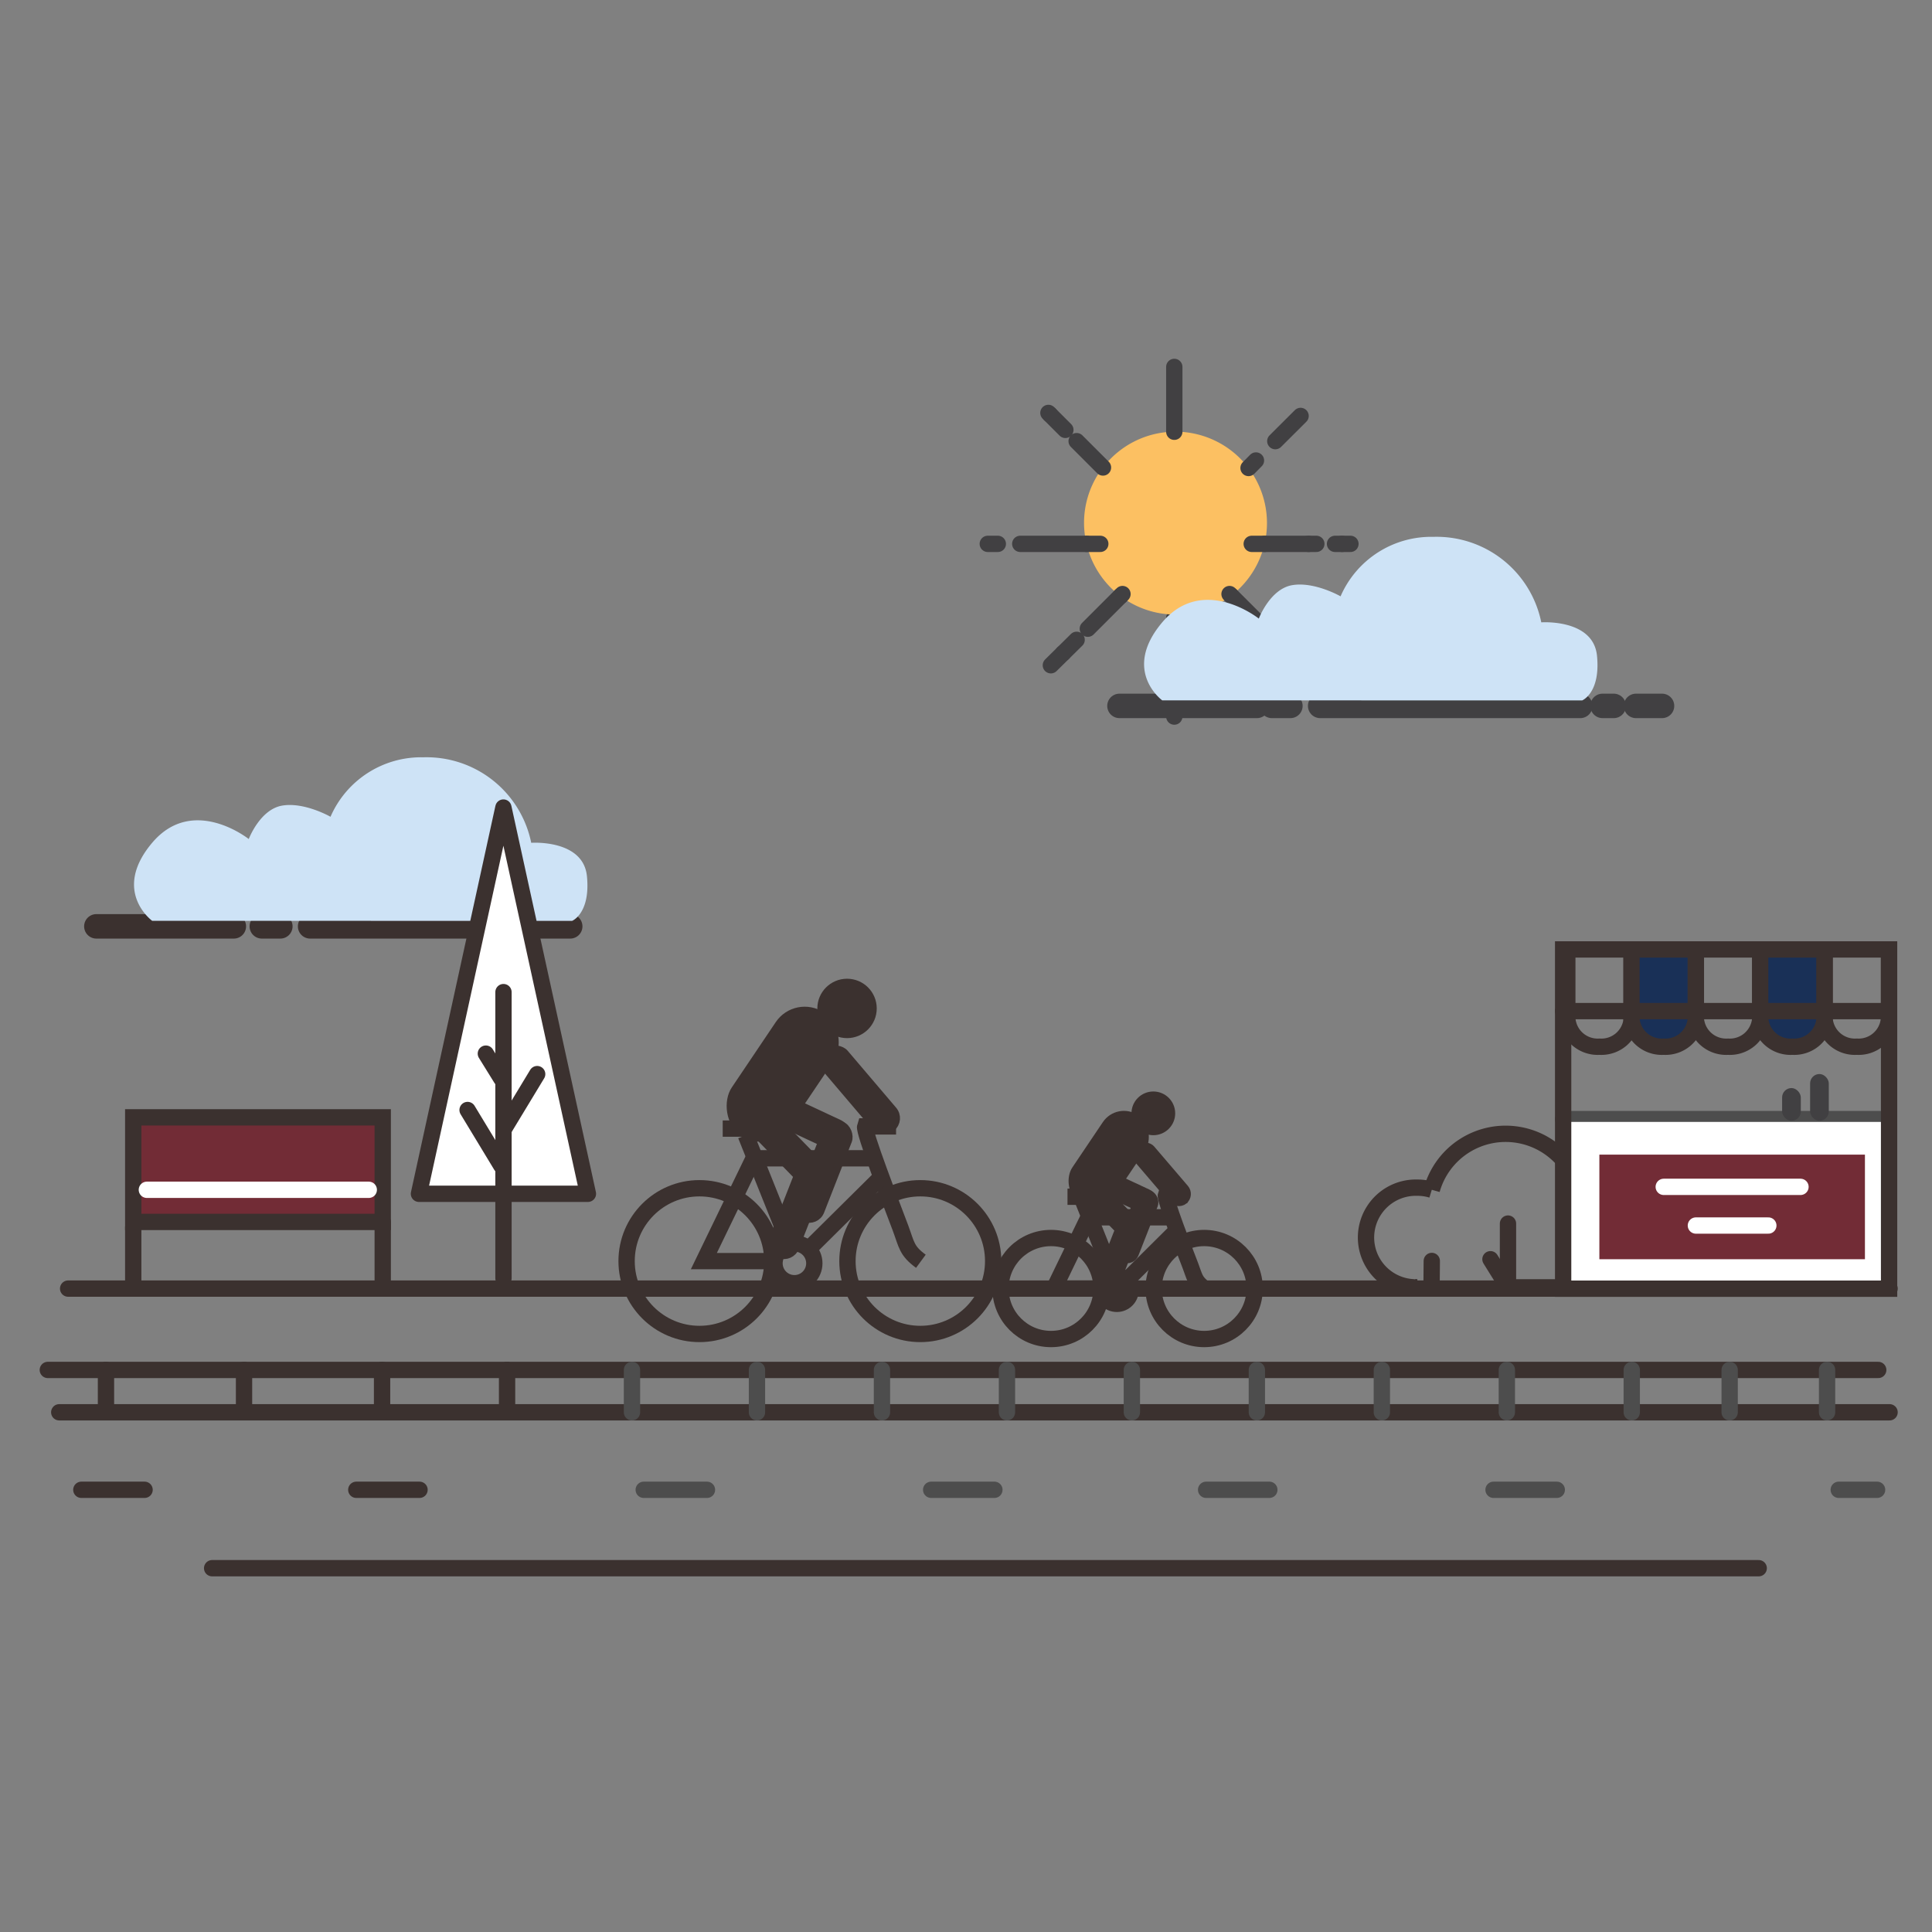<svg xmlns="http://www.w3.org/2000/svg" viewBox="0 0 236.8 236.8"><rect x="0" y="0" width="236.8" height="236.8" fill="#808080" stroke="none"/><defs><style>.cls-1,.cls-2{fill:#fcc062;}.cls-1,.cls-11,.cls-3{stroke:#414042;}.cls-1,.cls-10,.cls-11,.cls-13,.cls-14,.cls-15,.cls-16,.cls-21,.cls-3,.cls-5,.cls-6,.cls-8{stroke-linecap:round;}.cls-1,.cls-10,.cls-11,.cls-12,.cls-15,.cls-21,.cls-3,.cls-4,.cls-6,.cls-8,.cls-9{stroke-miterlimit:10;}.cls-1,.cls-10,.cls-13,.cls-14,.cls-15,.cls-16,.cls-21,.cls-3,.cls-4,.cls-5,.cls-8,.cls-9{stroke-width:2px;}.cls-10,.cls-11,.cls-16,.cls-18,.cls-21,.cls-3,.cls-4,.cls-5,.cls-6,.cls-8{fill:none;}.cls-12,.cls-13,.cls-14,.cls-15,.cls-4,.cls-5,.cls-6,.cls-8,.cls-9{stroke:#3b312f;}.cls-13,.cls-14,.cls-16,.cls-5{stroke-linejoin:round;}.cls-11,.cls-6{stroke-width:3px;}.cls-7{fill:#cee3f6;}.cls-9{fill:#193057;}.cls-10{stroke:#4d4d4d;}.cls-12{fill:#3b312f;}.cls-13,.cls-19{fill:#fff;}.cls-14{fill:#e6e7e8;}.cls-15,.cls-20{fill:#722c36;}.cls-16,.cls-21{stroke:#fff;}.cls-17{fill:#414042;}</style></defs><title>Trail illustration 5</title><g id="Layer_2" data-name="Layer 2"><g id="Trail_Elements" data-name="Trail Elements"><line class="cls-1" x1="143.93" y1="80.7" x2="143.93" y2="75.73"/><line class="cls-1" x1="122.3" y1="66.66" x2="121.07" y2="66.66"/><path class="cls-2" d="M135.19,57.3a11.16,11.16,0,0,1,8.74-4.39h.15a11.21,11.21,0,0,1,11.21,11.2,11,11,0,0,1-.3,2.55,11.2,11.2,0,0,1-21.82,0,11.15,11.15,0,0,1,2-9.36Z"/><line class="cls-3" x1="164.49" y1="66.66" x2="165.52" y2="66.66"/><line class="cls-3" x1="163.63" y1="66.66" x2="164.49" y2="66.66"/><line class="cls-3" x1="160.39" y1="66.66" x2="161.34" y2="66.66"/><line class="cls-3" x1="155" y1="66.66" x2="160.39" y2="66.66"/><line class="cls-3" x1="157.81" y1="79.92" x2="159.43" y2="81.54"/><line class="cls-3" x1="156.31" y1="54.07" x2="159.41" y2="50.98"/><line class="cls-3" x1="155.63" y1="77.74" x2="157.81" y2="79.92"/><line class="cls-3" x1="153.42" y1="66.66" x2="155" y2="66.66"/><line class="cls-3" x1="153.03" y1="57.36" x2="153.94" y2="56.44"/><line class="cls-3" x1="150.9" y1="73.01" x2="153.78" y2="75.89"/><line class="cls-3" x1="150.7" y1="72.81" x2="150.9" y2="73.01"/><line class="cls-3" x1="143.93" y1="85.26" x2="143.93" y2="87.83"/><line class="cls-3" x1="143.93" y1="83.22" x2="143.93" y2="85.26"/><line class="cls-3" x1="143.93" y1="44.97" x2="143.93" y2="52.92"/><line class="cls-3" x1="137.34" y1="73.05" x2="137.58" y2="72.81"/><line class="cls-3" x1="133.33" y1="77.06" x2="137.34" y2="73.05"/><line class="cls-3" x1="131.96" y1="54.07" x2="135.19" y2="57.3"/><line class="cls-3" x1="133.18" y1="66.66" x2="134.86" y2="66.66"/><line class="cls-3" x1="125.05" y1="66.66" x2="133.18" y2="66.66"/><line class="cls-3" x1="130.3" y1="80.06" x2="131.96" y2="78.42"/><line class="cls-3" x1="128.69" y1="50.8" x2="130.58" y2="52.69"/><line class="cls-3" x1="128.8" y1="81.54" x2="130.3" y2="80.06"/><line class="cls-3" x1="128.5" y1="50.61" x2="128.69" y2="50.8"/><path class="cls-4" d="M173.24,157.78a6.11,6.11,0,0,1,.48-12.21,5.94,5.94,0,0,1,1.77.26"/><path class="cls-4" d="M173.72,157.8h-.29"/><path class="cls-4" d="M175.49,145.83a9.4,9.4,0,0,1,16.45-3.26"/><path class="cls-4" d="M199.09,156.87a7.93,7.93,0,0,1-3.74.93"/><path class="cls-4" d="M191.93,142.58a8,8,0,0,1,7.17,14.29"/><path class="cls-4" d="M199.11,156.86h0a4.66,4.66,0,0,1-2.79.93H184.54"/><path class="cls-4" d="M173.72,157.8h-.48"/><line class="cls-5" x1="184.83" y1="149.97" x2="184.83" y2="157.41"/><line class="cls-5" x1="184.57" y1="157.38" x2="182.68" y2="154.34"/><line class="cls-5" x1="175.49" y1="154.55" x2="175.46" y2="157.92"/><path class="cls-5" d="M175.2,157.9"/><line class="cls-5" x1="195.25" y1="154.6" x2="194.64" y2="157.92"/><path class="cls-5" d="M194.38,157.85"/><line class="cls-6" x1="11.81" y1="113.54" x2="28.66" y2="113.54"/><line class="cls-6" x1="34.36" y1="113.54" x2="32.09" y2="113.54"/><line class="cls-6" x1="38.01" y1="113.54" x2="69.89" y2="113.54"/><path class="cls-7" d="M18.65,112.86s-5-3.64,0-9.56,11.84-.46,11.84-.46,1.37-3.64,4.1-4.1,5.92,1.37,5.92,1.37A12.11,12.11,0,0,1,51.9,92.82a13.09,13.09,0,0,1,13.21,10.48s6.38-.46,6.83,4.1-1.82,5.47-1.82,5.47Z"/><line class="cls-8" x1="8.35" y1="157.94" x2="231.6" y2="157.94"/><path class="cls-4" d="M200,115.91v8.93a3.73,3.73,0,0,1-3.95,3.45h0a3.73,3.73,0,0,1-3.95-3.45V116"/><path class="cls-9" d="M207.86,115.91v8.93a3.73,3.73,0,0,1-3.95,3.45h0a3.73,3.73,0,0,1-3.95-3.45V116"/><path class="cls-4" d="M215.75,115.91v8.93a3.73,3.73,0,0,1-3.95,3.45h0a3.73,3.73,0,0,1-3.95-3.45V116"/><path class="cls-9" d="M223.64,115.91v8.93a3.73,3.73,0,0,1-3.95,3.45h0a3.73,3.73,0,0,1-3.95-3.45V116"/><path class="cls-4" d="M231.53,115.91v8.93a3.73,3.73,0,0,1-3.95,3.45h0a3.73,3.73,0,0,1-3.95-3.45V116"/><line class="cls-10" x1="191.59" y1="137.16" x2="231.53" y2="137.16"/><line class="cls-8" x1="191.59" y1="123.93" x2="231.53" y2="123.93"/><path class="cls-10" d="M203.92,144.32"/><line class="cls-8" x1="7.26" y1="173.1" x2="231.6" y2="173.1"/><line class="cls-8" x1="5.86" y1="167.91" x2="230.21" y2="167.91"/><line class="cls-8" x1="26" y1="192.21" x2="215.56" y2="192.21"/><line class="cls-8" x1="12.99" y1="167.91" x2="12.99" y2="173.1"/><line class="cls-8" x1="29.91" y1="167.91" x2="29.91" y2="173.1"/><line class="cls-8" x1="46.83" y1="167.91" x2="46.83" y2="173.1"/><line class="cls-8" x1="62.15" y1="167.91" x2="62.15" y2="173.1"/><line class="cls-10" x1="77.46" y1="167.91" x2="77.46" y2="173.1"/><line class="cls-10" x1="92.78" y1="167.91" x2="92.78" y2="173.1"/><line class="cls-10" x1="108.1" y1="167.91" x2="108.1" y2="173.1"/><line class="cls-10" x1="123.42" y1="167.91" x2="123.42" y2="173.1"/><line class="cls-10" x1="138.73" y1="167.91" x2="138.73" y2="173.1"/><line class="cls-10" x1="154.05" y1="167.91" x2="154.05" y2="173.1"/><line class="cls-10" x1="169.37" y1="167.91" x2="169.37" y2="173.1"/><line class="cls-10" x1="184.69" y1="167.91" x2="184.69" y2="173.1"/><line class="cls-10" x1="200" y1="167.91" x2="200" y2="173.1"/><line class="cls-10" x1="212" y1="167.91" x2="212" y2="173.1"/><line class="cls-10" x1="223.94" y1="167.91" x2="223.94" y2="173.1"/><line class="cls-8" x1="9.97" y1="182.6" x2="17.72" y2="182.6"/><line class="cls-8" x1="43.67" y1="182.6" x2="51.42" y2="182.6"/><line class="cls-10" x1="78.9" y1="182.6" x2="86.65" y2="182.6"/><line class="cls-10" x1="114.13" y1="182.6" x2="121.88" y2="182.6"/><line class="cls-10" x1="147.83" y1="182.6" x2="155.58" y2="182.6"/><line class="cls-10" x1="183.06" y1="182.6" x2="190.81" y2="182.6"/><line class="cls-10" x1="225.37" y1="182.6" x2="230.07" y2="182.6"/><line class="cls-4" x1="16.33" y1="150.34" x2="16.33" y2="158.24"/><line class="cls-11" x1="137.21" y1="86.52" x2="154.06" y2="86.52"/><line class="cls-11" x1="158.16" y1="86.52" x2="155.89" y2="86.52"/><line class="cls-11" x1="161.81" y1="86.52" x2="193.69" y2="86.52"/><line class="cls-11" x1="196.42" y1="86.52" x2="197.79" y2="86.52"/><line class="cls-11" x1="200.52" y1="86.52" x2="203.71" y2="86.52"/><path class="cls-7" d="M142.45,85.84s-5-3.64,0-9.56,11.84-.46,11.84-.46,1.37-3.64,4.1-4.1,5.92,1.37,5.92,1.37A12.11,12.11,0,0,1,175.7,65.8a13.09,13.09,0,0,1,13.21,10.48s6.38-.46,6.83,4.1-1.82,5.47-1.82,5.47Z"/><path class="cls-4" d="M112.87,154.59c-1.76-1.29-1.73-2-2.5-4.08-1.13-3-4.54-11.81-4.33-12.45,1.15,0,2.64,0,3.79,0"/><path class="cls-4" d="M94.41,138.33H88.58"/><line class="cls-4" x1="91.41" y1="139.14" x2="96.83" y2="152.67"/><polyline class="cls-4" points="106.99 141.97 92.37 141.97 86.27 154.57 94.93 154.57"/><line class="cls-4" x1="108.01" y1="144.27" x2="99.26" y2="152.94"/><circle class="cls-4" cx="97.37" cy="154.84" r="2.44"/><circle class="cls-4" cx="85.73" cy="154.57" r="8.93"/><circle class="cls-4" cx="112.8" cy="154.57" r="8.93"/><circle class="cls-12" cx="103.82" cy="123.6" r="3.14"/><rect class="cls-12" x="96.54" y="130.97" width="2.89" height="12.18" rx="1.45" ry="1.45" transform="translate(263.65 106.33) rotate(115.05)"/><rect class="cls-12" x="99.44" y="137.5" width="2.89" height="12.18" rx="1.45" ry="1.45" transform="translate(142.42 314.11) rotate(-158.6)"/><rect class="cls-12" x="95.22" y="134.82" width="2.89" height="12.18" rx="1.45" ry="1.45" transform="translate(264.24 174.37) rotate(135.74)"/><rect class="cls-12" x="96.35" y="141.95" width="2.89" height="12.18" rx="1.45" ry="1.45" transform="translate(134.83 321.57) rotate(-158.6)"/><rect class="cls-12" x="103.9" y="127.5" width="2.93" height="12.1" rx="1.47" ry="1.47" transform="translate(272.16 167.03) rotate(139.62)"/><rect class="cls-12" x="92.15" y="123.07" width="7.54" height="17.19" rx="3.77" ry="3.77" transform="translate(101.97 294.45) rotate(-146.05)"/><path class="cls-4" d="M147.64,157.95c-1.22-.9-1.2-1.42-1.74-2.83-.78-2-3.15-8.19-3-8.64.8,0,1.83,0,2.63,0"/><path class="cls-4" d="M134.84,146.68h-4"/><line class="cls-4" x1="132.76" y1="147.23" x2="136.51" y2="156.62"/><polyline class="cls-4" points="143.56 149.2 133.42 149.2 129.19 157.94 135.2 157.94"/><line class="cls-4" x1="144.26" y1="150.79" x2="138.2" y2="156.81"/><circle class="cls-4" cx="136.89" cy="158.12" r="1.69"/><circle class="cls-4" cx="128.82" cy="157.93" r="6.19"/><circle class="cls-4" cx="147.59" cy="157.93" r="6.19"/><circle class="cls-12" cx="141.36" cy="136.46" r="2.18"/><rect class="cls-12" x="136.31" y="141.57" width="2.01" height="8.45" rx="1" ry="1" transform="translate(327.54 83.13) rotate(115.05)"/><rect class="cls-12" x="138.33" y="146.1" width="2.01" height="8.45" rx="1" ry="1" transform="translate(214.19 341.13) rotate(-158.6)"/><rect class="cls-12" x="135.4" y="144.24" width="2.01" height="8.45" rx="1" ry="1" transform="translate(337.7 159.61) rotate(135.74)"/><rect class="cls-12" x="136.18" y="149.19" width="2.01" height="8.45" rx="1" ry="1" transform="translate(208.93 346.31) rotate(-158.6)"/><rect class="cls-12" x="141.42" y="139.17" width="2.03" height="8.39" rx="1.02" ry="1.02" transform="matrix(-0.76, 0.65, -0.65, -0.76, 343.82, 160.3)"/><rect class="cls-12" x="133.27" y="136.09" width="5.23" height="11.92" rx="2.61" ry="2.61" transform="translate(169.28 335.77) rotate(-146.05)"/><polygon class="cls-13" points="72.06 146.32 51.35 146.32 61.7 98.98 72.06 146.32"/><line class="cls-14" x1="61.71" y1="121.6" x2="61.71" y2="156.68"/><line class="cls-14" x1="61.44" y1="132.19" x2="59.55" y2="129.14"/><line class="cls-14" x1="61.71" y1="138.47" x2="65.84" y2="131.65"/><line class="cls-14" x1="61.44" y1="142.87" x2="57.31" y2="136.05"/><rect class="cls-15" x="16.33" y="136.95" width="30.58" height="12.82"/><line class="cls-16" x1="18" y1="145.83" x2="45.2" y2="145.83"/><line class="cls-8" x1="46.91" y1="149.77" x2="46.91" y2="157.66"/><rect class="cls-17" x="218.43" y="133.36" width="2.29" height="4.01" rx="1.15" ry="1.15"/><rect class="cls-17" x="221.86" y="131.64" width="2.29" height="5.73" rx="1.15" ry="1.15"/><rect class="cls-18" width="236.8" height="236.8"/><rect class="cls-19" x="192.02" y="137.51" width="39.58" height="20.47"/><rect class="cls-20" x="196.03" y="141.52" width="32.55" height="12.82"/><line class="cls-21" x1="220.68" y1="145.47" x2="203.92" y2="145.47"/><line class="cls-21" x1="216.74" y1="150.21" x2="207.86" y2="150.21"/><rect class="cls-8" x="191.59" y="116.37" width="39.95" height="41.58"/></g></g></svg>
